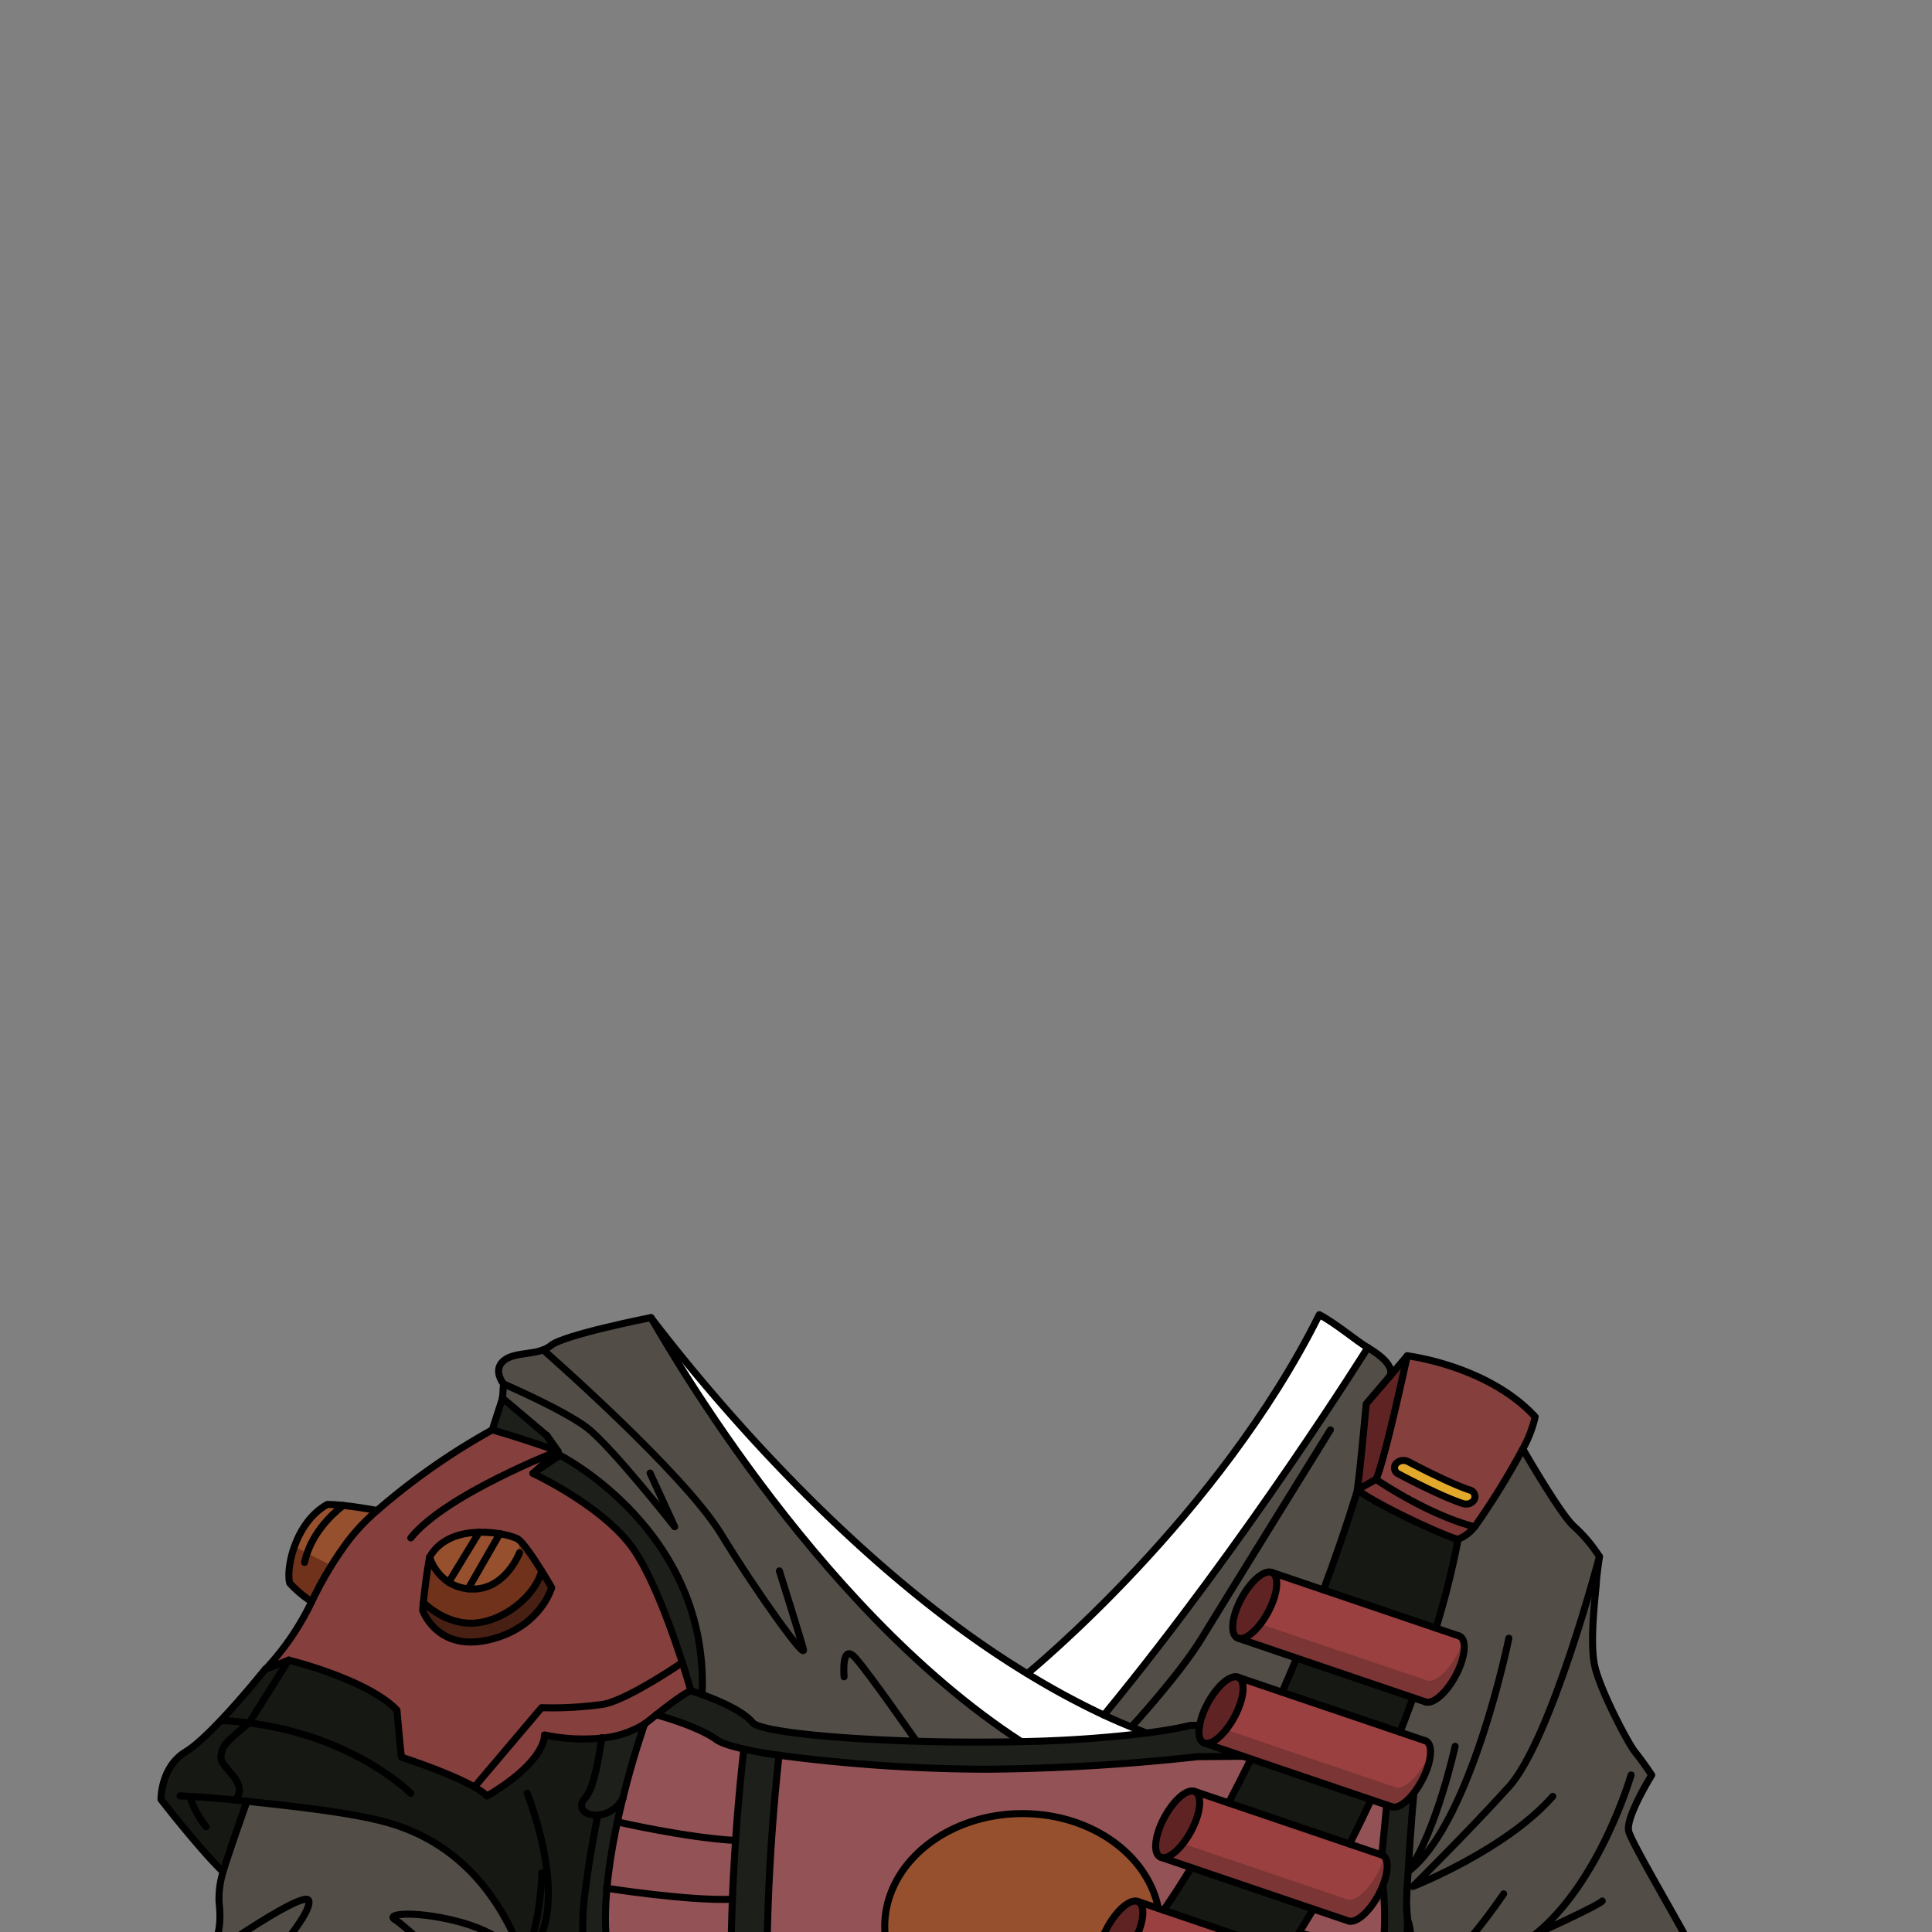 <svg id="outfit" xmlns="http://www.w3.org/2000/svg" viewBox="0 0 432 432">
  <rect x="0" y="0" width="432" height="432" fill="#808080" stroke="none"/>
  <defs>
    <style>.GUNDAN_GOAT_OUTFIT_GUNDAN_GOAT_OUTFIT_6_cls-1{fill:#7c3535;}.GUNDAN_GOAT_OUTFIT_GUNDAN_GOAT_OUTFIT_6_cls-2{fill:#9b4040;}.GUNDAN_GOAT_OUTFIT_GUNDAN_GOAT_OUTFIT_6_cls-3{fill:#602323;}.GUNDAN_GOAT_OUTFIT_GUNDAN_GOAT_OUTFIT_6_cls-4{fill:#fff;}.GUNDAN_GOAT_OUTFIT_GUNDAN_GOAT_OUTFIT_6_cls-5{fill:#935255;}.GUNDAN_GOAT_OUTFIT_GUNDAN_GOAT_OUTFIT_6_cls-6{fill:#161813;}.GUNDAN_GOAT_OUTFIT_GUNDAN_GOAT_OUTFIT_6_cls-7{fill:#1d1f1a;}.GUNDAN_GOAT_OUTFIT_GUNDAN_GOAT_OUTFIT_6_cls-8{fill:#524e47;}.GUNDAN_GOAT_OUTFIT_GUNDAN_GOAT_OUTFIT_6_cls-9{fill:#853f3d;}.GUNDAN_GOAT_OUTFIT_GUNDAN_GOAT_OUTFIT_6_cls-10{fill:#e3a92b;}.GUNDAN_GOAT_OUTFIT_GUNDAN_GOAT_OUTFIT_6_cls-11{fill:#96502e;}.GUNDAN_GOAT_OUTFIT_GUNDAN_GOAT_OUTFIT_6_cls-12{fill:#471f13;}.GUNDAN_GOAT_OUTFIT_GUNDAN_GOAT_OUTFIT_6_cls-13{fill:#70321a;}.GUNDAN_GOAT_OUTFIT_GUNDAN_GOAT_OUTFIT_6_cls-14{fill:none;stroke:#000;stroke-linecap:round;stroke-linejoin:round;stroke-width:1.57px;}</style>
  </defs>
  <path class="GUNDAN_GOAT_OUTFIT_GUNDAN_GOAT_OUTFIT_6_cls-1" d="M325.71,374.26c-2.07,4.08-5.18,6.89-6.94,6.29h0l-2.77-.94-26.06-8.85-13.09-4.45c1.28.44,3.26-.9,5-3.21a18.68,18.68,0,0,0,1.92-3.07c1.54-3,2.06-5.93,1.47-7.44a1.57,1.57,0,0,0-1-1l1.16.39,10.48,3.56,25.17,8.54,5.12,1.74h0a1.57,1.57,0,0,1,.95,1C327.77,368.31,327.25,371.21,325.71,374.26Z" />
  <path class="GUNDAN_GOAT_OUTFIT_GUNDAN_GOAT_OUTFIT_6_cls-2" d="M327.18,366.8a18.66,18.66,0,0,1-1.1,2.67c-2.07,4.08-5.18,6.89-6.94,6.29h0l-2.78-.94L290.3,366l-8.44-2.87a18.68,18.68,0,0,0,1.92-3.07c1.54-3,2.06-5.93,1.47-7.44.08-.22.14-.43.2-.64l10.48,3.56,25.17,8.54,5.12,1.74h0A1.57,1.57,0,0,1,327.18,366.8Z" />
  <path class="GUNDAN_GOAT_OUTFIT_GUNDAN_GOAT_OUTFIT_6_cls-1" d="M318.7,389.23c1.76.61,1.53,4.41-.54,8.48a19,19,0,0,1-2,3.2c-1.75,2.23-3.67,3.51-4.93,3.09l-1.14-.4-3.49-1.18-26.87-9.12-1.73-.59-8.69-2.95c1.77.61,4.88-2.21,6.95-6.28s2.29-7.87.51-8.47l9.92,3.36,26.39,8.95h0l5.61,1.9Z" />
  <path class="GUNDAN_GOAT_OUTFIT_GUNDAN_GOAT_OUTFIT_6_cls-2" d="M320.14,390.69a18.66,18.66,0,0,1-1.1,2.67c-2.07,4.08-5.18,6.89-6.94,6.29h0l-2.78-.94-26.05-8.85L274.82,387a18.68,18.68,0,0,0,1.92-3.07c1.54-3,2.06-5.93,1.47-7.44.08-.22.14-.43.2-.64l10.48,3.56,25.17,8.54,5.12,1.74h0A1.57,1.57,0,0,1,320.14,390.69Z" />
  <path class="GUNDAN_GOAT_OUTFIT_GUNDAN_GOAT_OUTFIT_6_cls-1" d="M309,414.78c1.54.51,1.57,3.41.23,6.81-.21.55-.47,1.11-.75,1.67-2.07,4.06-5.18,6.88-6.94,6.27h0l-7.84-2.65-27.32-9.28-6.76-2.29c1.77.6,4.88-2.21,6.95-6.29s2.28-7.87.51-8.48l7.62,2.59,27.08,9.2,7.22,2.45Z" />
  <path class="GUNDAN_GOAT_OUTFIT_GUNDAN_GOAT_OUTFIT_6_cls-2" d="M309.34,415.76a18.66,18.66,0,0,1-1.1,2.67c-2.07,4.08-5.18,6.89-6.94,6.29h0l-2.78-.94-26.05-8.85L264,412.06a18.68,18.68,0,0,0,1.92-3.07c1.54-3,2.06-5.93,1.47-7.44.08-.22.14-.43.2-.64l10.48,3.56L303.26,413l5.12,1.74h0A1.57,1.57,0,0,1,309.34,415.76Z" />
  <path class="GUNDAN_GOAT_OUTFIT_GUNDAN_GOAT_OUTFIT_6_cls-1" d="M296.29,439.38c1.77.6,1.53,4.4-.52,8.47-1.51,2.95-3.55,5.25-5.24,6a2.23,2.23,0,0,1-1.7.24h0L282.59,452l-4.9-1.66-27.86-9.46-2.94-1c1.77.6,4.88-2.22,7-6.29s2.29-7.87.51-8.47l4.66,1.58,1.17.4,27.47,9.33,8.62,2.93Z" />
  <path class="GUNDAN_GOAT_OUTFIT_GUNDAN_GOAT_OUTFIT_6_cls-2" d="M297.48,441.19a18.66,18.66,0,0,1-1.1,2.67c-2.07,4.08-5.18,6.89-6.94,6.29h0l-2.78-.94-26-8.85-8.44-2.87a18.68,18.68,0,0,0,1.92-3.07c1.54-3,2.06-5.93,1.47-7.44.08-.22.14-.43.2-.64l10.48,3.56,25.17,8.54,5.12,1.74h0A1.57,1.57,0,0,1,297.48,441.19Z" />
  <path class="GUNDAN_GOAT_OUTFIT_GUNDAN_GOAT_OUTFIT_6_cls-3" d="M284.29,351.56c1.77.6,1.55,4.4-.51,8.47s-5.18,6.89-6.95,6.28-1.55-4.39.52-8.46S282.51,351,284.29,351.56Z" />
  <path class="GUNDAN_GOAT_OUTFIT_GUNDAN_GOAT_OUTFIT_6_cls-3" d="M276.76,375c1.78.6,1.55,4.39-.51,8.47s-5.18,6.89-6.95,6.28c-1.07-.36-1.42-1.88-1.07-3.92a16.34,16.34,0,0,1,1.59-4.55C271.88,377.22,275,374.4,276.76,375Z" />
  <path class="GUNDAN_GOAT_OUTFIT_GUNDAN_GOAT_OUTFIT_6_cls-3" d="M267.06,400.54c1.77.61,1.55,4.4-.51,8.48s-5.18,6.89-6.95,6.29-1.55-4.4.52-8.48S265.28,399.94,267.06,400.54Z" />
  <path class="GUNDAN_GOAT_OUTFIT_GUNDAN_GOAT_OUTFIT_6_cls-3" d="M254.35,425.15c1.78.6,1.55,4.39-.51,8.47s-5.18,6.89-7,6.29-1.55-4.39.52-8.47S252.58,424.55,254.35,425.15Z" />
  <path class="GUNDAN_GOAT_OUTFIT_GUNDAN_GOAT_OUTFIT_6_cls-4" d="M305.85,301.32c-2.68-1.59-6.9-5.26-10.83-7.37-22.45,45.19-64.72,79.77-65.29,80.27-45.88-27.83-82.56-77.7-84.15-79.55,1.36,2.13,35.63,64.22,82.77,94.76a267.61,267.61,0,0,0,28-1.92q-4.74-1.8-9.52-4C279.11,344.22,305.85,301.32,305.85,301.32Z" />
  <path class="GUNDAN_GOAT_OUTFIT_GUNDAN_GOAT_OUTFIT_6_cls-5" d="M310.08,403.6l-3.49-1.18c-1.51,3.25-3.11,6.55-4.83,9.91l7.22,2.45Z" />
  <path class="GUNDAN_GOAT_OUTFIT_GUNDAN_GOAT_OUTFIT_6_cls-5" d="M308.47,423.26c-2.07,4.06-5.18,6.88-6.94,6.27h0l-7.84-2.65c-1.89,3.18-3.89,6.38-6,9.58l8.62,2.93h0c1.77.6,1.53,4.4-.52,8.47-1.51,2.95-3.55,5.25-5.24,6a160,160,0,0,1-2.41,21.67l17.64.07c-.14-11.26,2.61-27.45,3.71-42.74a66.58,66.58,0,0,0-.25-11.31C309,422.14,308.75,422.7,308.47,423.26Z" />
  <path class="GUNDAN_GOAT_OUTFIT_GUNDAN_GOAT_OUTFIT_6_cls-5" d="M228.62,405.56c15.32,0,28,9.17,30.39,21.17l1.17.4c2.14-3.11,4.21-6.29,6.18-9.53l-6.76-2.29c-1.78-.61-1.55-4.4.52-8.48s5.16-6.89,6.94-6.29l7.62,2.59c1.75-3.28,3.43-6.57,5-9.83l-1.73-.59-10.19.09a463.54,463.54,0,0,1-47.12,2.8,361.77,361.77,0,0,1-46.48-3.12c-.49,4.31-5.85,52.77.07,82.7l46.67.16c3.45-3.64,9-9.91,17.86-20.73A36.71,36.71,0,0,1,228.62,456c-17,0-30.79-11.3-30.79-25.24S211.61,405.56,228.62,405.56Z" />
  <path class="GUNDAN_GOAT_OUTFIT_GUNDAN_GOAT_OUTFIT_6_cls-5" d="M146.72,383.42l-1.54,1.23c-.33.26-.66.52-1,.75,0,0-2.55,7.14-4.9,16.71v0l0,0c-2.3,9.42-4.43,21.17-3.73,30.73,1.09,15,3.76,30.93,3.71,42.16l26.93.09c-6-32-.17-81.3.11-83.62a2.29,2.29,0,0,1,.09-.44c-3-.66-5.15-1.37-6.16-2.11C156.76,386.48,150.3,384.42,146.72,383.42Z" />
  <path class="GUNDAN_GOAT_OUTFIT_GUNDAN_GOAT_OUTFIT_6_cls-6" d="M303.55,333.1s-2.62,9-7.62,22.41l25.17,8.54a192.93,192.93,0,0,0,4.95-19.87C324.06,343.89,308.45,336.83,303.55,333.1Z" />
  <path class="GUNDAN_GOAT_OUTFIT_GUNDAN_GOAT_OUTFIT_6_cls-6" d="M286.68,378.37l26.39,8.95c1-2.65,2-5.23,2.9-7.71l-26.05-8.85C288.89,373.23,287.81,375.78,286.68,378.37Z" />
  <path class="GUNDAN_GOAT_OUTFIT_GUNDAN_GOAT_OUTFIT_6_cls-6" d="M274.68,403.13l27.08,9.2c1.72-3.36,3.32-6.66,4.83-9.91l-26.87-9.12C278.11,396.56,276.43,399.85,274.68,403.13Z" />
  <path class="GUNDAN_GOAT_OUTFIT_GUNDAN_GOAT_OUTFIT_6_cls-6" d="M260.18,427.13l27.47,9.33c2.14-3.2,4.14-6.4,6-9.58l-27.32-9.28C264.39,420.84,262.32,424,260.18,427.13Z" />
  <path class="GUNDAN_GOAT_OUTFIT_GUNDAN_GOAT_OUTFIT_6_cls-6" d="M134.51,388.61a42.54,42.54,0,0,1-12.76-.71s.55,5.73-12.87,13.66c-3.37-3.63-19.12-8.7-19.12-8.7s-.35-2.86-1-10.5c-6.54-6.88-24.18-11.19-24.18-11.19l-5.17,2s-4.91,6.18-10,11.52c-2.83,3-5.7,5.72-7.77,6.95C35.88,395.1,36,402.36,36,402.36s8.37,10.88,13.79,16.14c.92-3.19,4-11.93,5.33-15.74,8,.88,23.31,2.38,31.85,4.87,17.73,5.17,25.92,19.19,30,30.15,0,0-.26.59-.69,1.53,0,0,3,4.64,14.58.6h0a68.11,68.11,0,0,1-.4-13.7c.89-8.68,2.52-17,3.19-20.29-2.77.19-4.88-1.57-2.87-3.81C132.62,400.07,133.8,393.91,134.51,388.61Z" />
  <path class="GUNDAN_GOAT_OUTFIT_GUNDAN_GOAT_OUTFIT_6_cls-7" d="M316.15,400.91c-1.75,2.23-3.67,3.51-4.93,3.09l-1.14-.4L309,414.78h0c1.54.51,1.57,3.41.23,6.81a66.58,66.58,0,0,1,.25,11.31c-1.1,15.29-3.85,31.48-3.71,42.74l4.81,0a46.4,46.4,0,0,1-.23-11.42c.24-1.7.62-3.91,1.06-6.43,1.45-8.48,3.6-20.53,3.27-29.25a.22.22,0,0,1,0-.11,19.24,19.24,0,0,1-.12-2c-.06-3.38.35-8,.35-8C315.35,409.49,316.15,400.91,316.15,400.91Z" />
  <path class="GUNDAN_GOAT_OUTFIT_GUNDAN_GOAT_OUTFIT_6_cls-7" d="M268.23,385.84l-2,0c-2.93.68-6.26,1.25-9.86,1.72a267.61,267.61,0,0,1-28,1.92c-28.24.64-58-1.74-60.08-4.27s-7.91-5-11.26-6.25c1.6-36.68-31.81-53.51-31.81-53.51l-3-4.46-9.87-8.35-2.31,7.13c6.14,1.71,14.68,4.73,14.68,4.73l-5.57,5s15.86,7.36,22.51,17,12.82,31.64,12.82,31.64-.81-.18-7.79,5.36c3.58,1,10,3.06,13.47,5.56,1,.74,3.16,1.45,6.16,2.11a2.29,2.29,0,0,0-.09.44c-.28,2.32-6.09,51.61-.11,83.62h0l8.1,0c-5.92-29.93-.56-78.39-.07-82.7a361.77,361.77,0,0,0,46.48,3.12,463.54,463.54,0,0,0,47.12-2.8l10.19-.09-8.69-2.95C268.23,389.4,267.88,387.88,268.23,385.84Z" />
  <path class="GUNDAN_GOAT_OUTFIT_GUNDAN_GOAT_OUTFIT_6_cls-7" d="M130.8,402.11c-2,2.24.1,4,2.87,3.81-.67,3.28-2.3,11.61-3.19,20.29a68.11,68.11,0,0,0,.4,13.7c1,9.3,3,19.11,3.76,24.33.09.64.15,1.3.19,2a51.83,51.83,0,0,1-.34,8.84l4.73,0c.05-11.23-2.62-27.13-3.71-42.16-.7-9.56,1.43-21.31,3.73-30.73l0,0v0h0c2.35-9.57,4.9-16.71,4.9-16.71a21.39,21.39,0,0,1-9.66,3.21C133.8,393.91,132.62,400.07,130.8,402.11Z" />
  <path class="GUNDAN_GOAT_OUTFIT_GUNDAN_GOAT_OUTFIT_6_cls-8" d="M387.26,454.14s-4.07-8.53-7-14.76-15.28-26.83-16.1-29.89,5.14-12.61,5.14-12.61-2.34-3.45-3.74-5.16-7.7-13.57-9-19.21S357,355,357,353.88s.69-5.83.69-5.83a33.17,33.17,0,0,0-5.59-6.67c-3-2.56-11.54-17.4-11.54-17.4h0a170.41,170.41,0,0,1-10.74,17.4,8.07,8.07,0,0,1-3.7,2.8,192.93,192.93,0,0,1-4.95,19.87l5.11,1.74h0c1.77.6,1.53,4.4-.53,8.47s-5.17,6.89-6.94,6.29h0l-2.78-.94c-.89,2.48-1.86,5.06-2.9,7.71h0l5.61,1.9h0c1.76.61,1.53,4.41-.54,8.48a19,19,0,0,1-2,3.2s-.8,8.58-1.27,17.57c0,0-.41,4.58-.35,8,.06.64.11,1.31.12,2a.22.22,0,0,0,0,.11c.33,8.72-1.82,20.77-3.27,29.25-.44,2.52-.82,4.73-1.06,6.43a46.4,46.4,0,0,0,.23,11.42l79,.31Z" />
  <path class="GUNDAN_GOAT_OUTFIT_GUNDAN_GOAT_OUTFIT_6_cls-8" d="M305.85,301.32s-26.74,42.9-59,82.16q4.77,2.24,9.52,4c3.6-.47,6.93-1,9.86-1.72l2,0a16.34,16.34,0,0,1,1.59-4.55c2.06-4.07,5.17-6.89,6.94-6.28l9.92,3.36c1.13-2.59,2.21-5.14,3.24-7.61l-13.09-4.45c-1.78-.6-1.55-4.39.52-8.46s5.16-6.89,6.94-6.29l11.64,3.95c5-13.41,7.62-22.41,7.62-22.41.57-3.83,2-19.2,2-19.2l5-5.84S313.3,305.73,305.85,301.32Z" />
  <path class="GUNDAN_GOAT_OUTFIT_GUNDAN_GOAT_OUTFIT_6_cls-8" d="M145.58,294.67l0-.05s-19.41,3.83-22.33,6.22-7.81,1.24-10.49,3.34-.14,5.26-.14,5.26l-.2,3.15,9.87,8.35,3,4.46s33.41,16.83,31.81,53.51c3.35,1.21,9.12,3.6,11.26,6.25s31.84,4.91,60.08,4.27C181.21,358.89,146.94,296.8,145.58,294.67Z" />
  <path class="GUNDAN_GOAT_OUTFIT_GUNDAN_GOAT_OUTFIT_6_cls-8" d="M134.64,464.24c-.72-5.22-2.76-15-3.76-24.33h0c-11.58,4-14.58-.6-14.58-.6l-1,2.18-1.22,2.69,1.22-2.69,1-2.18c.43-.94.69-1.53.69-1.53-4-11-12.23-25-30-30.15-8.54-2.49-23.87-4-31.85-4.87-1.34,3.81-4.41,12.55-5.33,15.74h0a20.14,20.14,0,0,0-.88,7s.93,6.38-1.24,9.06-5.45,5.85-5.45,5.85l-2,5.36a109.56,109.56,0,0,0-5.45,21.53c-1.56,9-.71,7.33-.71,7.33l72.41.25,28,.12a51.83,51.83,0,0,0,.34-8.84C134.79,465.54,134.73,464.88,134.64,464.24Zm-24.95-9.83c.13-.42.28-.84.42-1.23C110,453.57,109.82,454,109.69,454.41Zm2.31-5.63.8-1.78Z" />
  <path class="GUNDAN_GOAT_OUTFIT_GUNDAN_GOAT_OUTFIT_6_cls-9" d="M314.67,303.16l-4.18,4.9-5,5.84s-1.4,15.37-2,19.2c4.9,3.73,20.51,10.79,22.5,11.08a8.07,8.07,0,0,0,3.7-2.8A170.41,170.41,0,0,0,340.49,324a27.19,27.19,0,0,0,2.78-7.19C332.7,305.32,314.67,303.16,314.67,303.16Z" />
  <path class="GUNDAN_GOAT_OUTFIT_GUNDAN_GOAT_OUTFIT_6_cls-9" d="M343.27,316.79A27.46,27.46,0,0,1,340.5,324a169.49,169.49,0,0,1-10.67,17.29l-.08.11a8,8,0,0,1-3.69,2.8c-2-.29-17.61-7.35-22.51-11.08.58-3.83,2-19.2,2-19.2l5-5.84,3.75-4.39.43-.51S332.7,305.32,343.27,316.79Z" />
  <path class="GUNDAN_GOAT_OUTFIT_GUNDAN_GOAT_OUTFIT_6_cls-1" d="M329.83,341.27l-.08.11a8,8,0,0,1-3.69,2.8c-2-.29-17.61-7.35-22.51-11.08.58-3.83,2-19.2,2-19.2l5-5.84,3.75-4.39a100.44,100.44,0,0,1-6.74,27c8.26,6.65,22.25,10.67,22.29,10.46Z" />
  <path class="GUNDAN_GOAT_OUTFIT_GUNDAN_GOAT_OUTFIT_6_cls-3" d="M303.55,333.1c.58-3.83,2-19.2,2-19.2l5-5.84,3.75-4.39a100.44,100.44,0,0,1-6.74,27" />
  <path class="GUNDAN_GOAT_OUTFIT_GUNDAN_GOAT_OUTFIT_6_cls-10" d="M329.66,335.31a2.06,2.06,0,0,1-1.86,1,2.72,2.72,0,0,1-.74-.12c-5.05-1.67-14-6.41-14.35-6.61a1.48,1.48,0,0,1-.58-2.27,2.27,2.27,0,0,1,2.77-.48c.09.05,9,4.77,13.65,6.31A1.55,1.55,0,0,1,329.66,335.31Z" />
  <path class="GUNDAN_GOAT_OUTFIT_GUNDAN_GOAT_OUTFIT_6_cls-11" d="M228.62,405.56c-17,0-30.79,11.3-30.79,25.23S211.61,456,228.62,456a36.71,36.71,0,0,0,10.18-1.42c3.22-3.94,6.88-8.48,11-13.7l-2.94-1c-1.78-.6-1.55-4.39.52-8.47s5.17-6.89,6.94-6.29l4.66,1.58C256.65,414.73,243.94,405.56,228.62,405.56Z" />
  <path class="GUNDAN_GOAT_OUTFIT_GUNDAN_GOAT_OUTFIT_6_cls-9" d="M119.18,329.41l5.57-5s-8.54-3-14.68-4.73v0a150.9,150.9,0,0,0-25.72,18c-2-.36-4.86-.84-7.62-1.13-1.23-.13-2.43-.21-3.51-.23-7.23,4-9.29,14.34-8.43,17.59a24.33,24.33,0,0,0,4.92,4.15,59.84,59.84,0,0,1-10.33,15.05l5.17-2s17.64,4.31,24.18,11.19c.69,7.64,1,10.5,1,10.5s15.75,5.07,19.12,8.7c13.42-7.93,12.87-13.66,12.87-13.66a42.54,42.54,0,0,0,12.76.71,21.39,21.39,0,0,0,9.66-3.21c.35-.23.68-.49,1-.75l1.54-1.23c7-5.54,7.79-5.36,7.79-5.36s-6.18-22-12.82-31.64S119.18,329.41,119.18,329.41Z" />
  <path class="GUNDAN_GOAT_OUTFIT_GUNDAN_GOAT_OUTFIT_6_cls-12" d="M96.06,362.78s-2.62-2.76-1.72-3.66c5.46-5.45,21.26-12.07,24.35-10.69s4.77,6.68,4.77,6.68-1.84,8.68-13,11.38A16.1,16.1,0,0,1,96.06,362.78Z" />
  <path class="GUNDAN_GOAT_OUTFIT_GUNDAN_GOAT_OUTFIT_6_cls-13" d="M94.35,358.34s1.49-9.53,1.6-9.86,17.32-5.29,20.41-3.91,4.76,6.68,4.76,6.68-1.84,8.68-13,11.38A14.06,14.06,0,0,1,94.35,358.34Z" />
  <path class="GUNDAN_GOAT_OUTFIT_GUNDAN_GOAT_OUTFIT_6_cls-11" d="M95.87,347.88s1.2,7.62,10.45,7.42,10-10.73,10-10.73C112.26,341.93,102.23,341.23,95.87,347.88Z" />
  <path class="GUNDAN_GOAT_OUTFIT_GUNDAN_GOAT_OUTFIT_6_cls-11" d="M84.45,338.11c-4.1,2.92-7.72,7.76-10.34,11.95a76.46,76.46,0,0,0-4.41,8.07,38.57,38.57,0,0,1-4.7-4.7,19.54,19.54,0,0,1,.7-7.67,15.94,15.94,0,0,1,7.51-9.37S81,336.59,84.45,338.11Z" />
  <path class="GUNDAN_GOAT_OUTFIT_GUNDAN_GOAT_OUTFIT_6_cls-13" d="M74.11,350.06a76.46,76.46,0,0,0-4.41,8.07,38.57,38.57,0,0,1-4.7-4.7,19.54,19.54,0,0,1,.7-7.67Z" />
  <path class="GUNDAN_GOAT_OUTFIT_GUNDAN_GOAT_OUTFIT_6_cls-14" d="M145.58,294.67c1.36,2.13,35.63,64.22,82.77,94.76" />
  <path class="GUNDAN_GOAT_OUTFIT_GUNDAN_GOAT_OUTFIT_6_cls-14" d="M110.07,319.72l2.31-7.13.2-3.15s-2.54-3.16.14-5.26,7.58-.95,10.49-3.34,22.33-6.22,22.33-6.22" />
  <path class="GUNDAN_GOAT_OUTFIT_GUNDAN_GOAT_OUTFIT_6_cls-14" d="M69.7,358.13A80.46,80.46,0,0,1,77.52,345a45.56,45.56,0,0,1,6.82-7.27,150.9,150.9,0,0,1,25.72-18v0c6.14,1.71,14.68,4.73,14.68,4.73l-5.57,5s15.86,7.36,22.51,17,12.82,31.64,12.82,31.64-.81-.18-7.79,5.36l-1.54,1.23c-.33.26-.66.52-1,.75a21.39,21.39,0,0,1-9.66,3.21,42.54,42.54,0,0,1-12.76-.71s.55,5.73-12.87,13.66c-3.37-3.63-19.12-8.69-19.12-8.69s-.35-2.87-1-10.51c-6.54-6.88-24.18-11.19-24.18-11.19l-5.17,2A59.84,59.84,0,0,0,69.7,358.13" />
  <path class="GUNDAN_GOAT_OUTFIT_GUNDAN_GOAT_OUTFIT_6_cls-14" d="M84.34,337.75c-2-.36-4.86-.84-7.62-1.13-1.23-.13-2.43-.21-3.51-.23-7.23,4-9.29,14.34-8.43,17.59a24.33,24.33,0,0,0,4.92,4.15" />
  <path class="GUNDAN_GOAT_OUTFIT_GUNDAN_GOAT_OUTFIT_6_cls-14" d="M68.1,349.36c1.31-6.1,5.71-10.45,8.62-12.74" />
  <path class="GUNDAN_GOAT_OUTFIT_GUNDAN_GOAT_OUTFIT_6_cls-14" d="M94.67,358.31c-.12,1.08-.17,1.75-.17,1.75s3.19,9.29,14.77,6.62S123.35,355,123.35,355s-.94-1.66-2.23-3.71c-1.81-2.92-4.28-6.61-5.47-7.25a15.45,15.45,0,0,0-3.88-1.08,24.45,24.45,0,0,0-4.61-.34c-4.15.08-8.71,1.36-11.1,5.57C95.38,351.93,94.9,356,94.67,358.31Z" />
  <path class="GUNDAN_GOAT_OUTFIT_GUNDAN_GOAT_OUTFIT_6_cls-14" d="M116.17,347.19s-3.2,8.4-10.73,8.12l-.76-.05a9.86,9.86,0,0,1-4.35-1.47,10.7,10.7,0,0,1-4.27-5.64" />
  <path class="GUNDAN_GOAT_OUTFIT_GUNDAN_GOAT_OUTFIT_6_cls-14" d="M94.67,358.31s4.94,5.17,11.65,4.6,13.44-6.3,14.8-11.66" />
  <line class="GUNDAN_GOAT_OUTFIT_GUNDAN_GOAT_OUTFIT_6_cls-14" x1="107.16" y1="342.58" x2="100.33" y2="353.79" />
  <line class="GUNDAN_GOAT_OUTFIT_GUNDAN_GOAT_OUTFIT_6_cls-14" x1="111.77" y1="342.92" x2="104.68" y2="355.26" />
  <path class="GUNDAN_GOAT_OUTFIT_GUNDAN_GOAT_OUTFIT_6_cls-14" d="M49.83,418.5C44.41,413.24,36,402.36,36,402.36s-.16-7.26,5.59-10.71c2.07-1.23,4.94-4,7.77-6.95,5.06-5.34,10-11.52,10-11.52" />
  <path class="GUNDAN_GOAT_OUTFIT_GUNDAN_GOAT_OUTFIT_6_cls-14" d="M40.25,401.56s6.34.24,14.91,1.2c8,.88,23.31,2.38,31.85,4.87,17.73,5.17,25.92,19.19,30,30.15,3.89-6.11,4.15-19,4.15-19" />
  <path class="GUNDAN_GOAT_OUTFIT_GUNDAN_GOAT_OUTFIT_6_cls-14" d="M166.15,475.15l-26.93-.09-4.73,0-28-.12-72.41-.25s-.85,1.71.71-7.33a109.56,109.56,0,0,1,5.45-21.53l2-5.36s3.27-3.18,5.45-5.85S49,425.54,49,425.54a20.14,20.14,0,0,1,.88-7h0c.92-3.19,4-11.93,5.33-15.74" />
  <path class="GUNDAN_GOAT_OUTFIT_GUNDAN_GOAT_OUTFIT_6_cls-14" d="M340.51,324s8.5,14.84,11.54,17.4a33.17,33.17,0,0,1,5.59,6.67s-.69,4.68-.69,5.83-1.64,13-.36,18.63,7.58,17.49,9,19.21,3.74,5.16,3.74,5.16-5.95,9.56-5.14,12.61,13.19,23.66,16.1,29.89,7,14.76,7,14.76L389.6,476l-79-.31-4.81,0-17.64-.07-8.12,0-25.3-.08-33.76-.13-46.67-.16" />
  <path class="GUNDAN_GOAT_OUTFIT_GUNDAN_GOAT_OUTFIT_6_cls-14" d="M154.51,378.06s1,.3,2.5.85c3.35,1.21,9.12,3.6,11.26,6.25s31.84,4.91,60.08,4.27a267.61,267.61,0,0,0,28-1.92c3.6-.47,6.93-1,9.86-1.72l2,0" />
  <path class="GUNDAN_GOAT_OUTFIT_GUNDAN_GOAT_OUTFIT_6_cls-14" d="M146.72,383.42c3.58,1,10,3.06,13.47,5.56,1,.74,3.16,1.45,6.16,2.11,2.21.5,4.86,1,7.85,1.39a361.77,361.77,0,0,0,46.48,3.12,463.54,463.54,0,0,0,47.12-2.8l10.19-.09" />
  <path class="GUNDAN_GOAT_OUTFIT_GUNDAN_GOAT_OUTFIT_6_cls-14" d="M139.26,402.14v0h0c2.35-9.57,4.9-16.71,4.9-16.71" />
  <path class="GUNDAN_GOAT_OUTFIT_GUNDAN_GOAT_OUTFIT_6_cls-14" d="M139.22,475.06c.05-11.23-2.62-27.13-3.71-42.16-.7-9.56,1.43-21.31,3.73-30.73" />
  <path class="GUNDAN_GOAT_OUTFIT_GUNDAN_GOAT_OUTFIT_6_cls-14" d="M139.27,402.11v0l0,0a6.93,6.93,0,0,1-5.57,3.75c-2.77.19-4.88-1.57-2.87-3.81,1.82-2,3-8.2,3.71-13.5" />
  <path class="GUNDAN_GOAT_OUTFIT_GUNDAN_GOAT_OUTFIT_6_cls-14" d="M133.67,405.92c-.67,3.28-2.3,11.61-3.19,20.29a68.11,68.11,0,0,0,.4,13.7c1,9.3,3,19.11,3.76,24.33.09.64.15,1.3.19,2a51.83,51.83,0,0,1-.34,8.84" />
  <path class="GUNDAN_GOAT_OUTFIT_GUNDAN_GOAT_OUTFIT_6_cls-14" d="M309.22,421.59a66.58,66.58,0,0,1,.25,11.31c-1.1,15.29-3.85,31.48-3.71,42.74" />
  <path class="GUNDAN_GOAT_OUTFIT_GUNDAN_GOAT_OUTFIT_6_cls-14" d="M314.67,428.56c.33,8.72-1.82,20.77-3.27,29.25-.44,2.52-.82,4.73-1.06,6.43a46.4,46.4,0,0,0,.23,11.42" />
  <path class="GUNDAN_GOAT_OUTFIT_GUNDAN_GOAT_OUTFIT_6_cls-14" d="M314.53,426.44c.06.64.11,1.31.12,2" />
  <path class="GUNDAN_GOAT_OUTFIT_GUNDAN_GOAT_OUTFIT_6_cls-14" d="M117.89,401s11.22,28-.92,36.82c0,0-4.23-5.26-13.68-7.93s-17.37-2.11-15-.68,11.48,10.14,11.48,10.14" />
  <path class="GUNDAN_GOAT_OUTFIT_GUNDAN_GOAT_OUTFIT_6_cls-14" d="M91.85,401S77.07,386,49.4,384.7" />
  <path class="GUNDAN_GOAT_OUTFIT_GUNDAN_GOAT_OUTFIT_6_cls-14" d="M157,378.91c1.6-36.68-31.81-53.51-31.81-53.51l-3-4.46-9.87-8.35" />
  <path class="GUNDAN_GOAT_OUTFIT_GUNDAN_GOAT_OUTFIT_6_cls-14" d="M122.25,320.94l2.5,3.51s-25.14,9.74-32.9,19.43" />
  <line class="GUNDAN_GOAT_OUTFIT_GUNDAN_GOAT_OUTFIT_6_cls-14" x1="119.18" y1="329.41" x2="125.2" y2="325.4" />
  <path class="GUNDAN_GOAT_OUTFIT_GUNDAN_GOAT_OUTFIT_6_cls-14" d="M256.38,387.51q-4.74-1.8-9.52-4a176,176,0,0,1-17.13-9.26c-45.88-27.83-82.56-77.7-84.15-79.55l0-.05" />
  <path class="GUNDAN_GOAT_OUTFIT_GUNDAN_GOAT_OUTFIT_6_cls-14" d="M314.67,303.16s-5.14,23.83-7,27.64c13.37,8.8,22.09,10.58,22.09,10.58A170.41,170.41,0,0,0,340.49,324a27.19,27.19,0,0,0,2.78-7.19C332.7,305.32,314.67,303.16,314.67,303.16Z" />
  <path class="GUNDAN_GOAT_OUTFIT_GUNDAN_GOAT_OUTFIT_6_cls-14" d="M314.67,303.16l-4.18,4.9-5,5.84s-1.4,15.37-2,19.2c4.9,3.73,20.51,10.79,22.5,11.08a8.07,8.07,0,0,0,3.7-2.8" />
  <path class="GUNDAN_GOAT_OUTFIT_GUNDAN_GOAT_OUTFIT_6_cls-14" d="M307.66,330.8l-4.11,2.3s-2.62,9-7.62,22.41" />
  <path class="GUNDAN_GOAT_OUTFIT_GUNDAN_GOAT_OUTFIT_6_cls-14" d="M279.72,393.3c-1.61,3.26-3.29,6.55-5,9.83" />
  <path class="GUNDAN_GOAT_OUTFIT_GUNDAN_GOAT_OUTFIT_6_cls-14" d="M266.36,417.6c-2,3.24-4,6.42-6.18,9.53" />
  <path class="GUNDAN_GOAT_OUTFIT_GUNDAN_GOAT_OUTFIT_6_cls-14" d="M289.92,370.76c-1,2.47-2.11,5-3.24,7.61" />
  <path class="GUNDAN_GOAT_OUTFIT_GUNDAN_GOAT_OUTFIT_6_cls-14" d="M321.1,364.05a192.93,192.93,0,0,0,4.95-19.87" />
  <path class="GUNDAN_GOAT_OUTFIT_GUNDAN_GOAT_OUTFIT_6_cls-14" d="M306.59,402.42c-1.51,3.25-3.11,6.55-4.83,9.91" />
  <path class="GUNDAN_GOAT_OUTFIT_GUNDAN_GOAT_OUTFIT_6_cls-14" d="M293.68,426.88c-1.89,3.18-3.89,6.38-6,9.58" />
  <path class="GUNDAN_GOAT_OUTFIT_GUNDAN_GOAT_OUTFIT_6_cls-14" d="M313.07,387.32c1-2.65,2-5.23,2.9-7.71" />
  <path class="GUNDAN_GOAT_OUTFIT_GUNDAN_GOAT_OUTFIT_6_cls-14" d="M284.29,351.56c1.77.6,1.55,4.4-.51,8.47s-5.18,6.89-6.95,6.28-1.55-4.39.52-8.46S282.51,351,284.29,351.56Z" />
  <path class="GUNDAN_GOAT_OUTFIT_GUNDAN_GOAT_OUTFIT_6_cls-14" d="M318.76,380.55c1.77.6,4.88-2.21,6.94-6.29s2.3-7.87.53-8.47" />
  <polyline class="GUNDAN_GOAT_OUTFIT_GUNDAN_GOAT_OUTFIT_6_cls-14" points="276.83 366.31 289.92 370.76 315.98 379.61 318.75 380.55" />
  <polyline class="GUNDAN_GOAT_OUTFIT_GUNDAN_GOAT_OUTFIT_6_cls-14" points="284.29 351.56 295.93 355.51 321.1 364.05 326.21 365.79" />
  <path class="GUNDAN_GOAT_OUTFIT_GUNDAN_GOAT_OUTFIT_6_cls-14" d="M276.76,375c1.78.6,1.55,4.39-.51,8.47s-5.18,6.89-6.95,6.28c-1.07-.36-1.42-1.88-1.07-3.92a16.34,16.34,0,0,1,1.59-4.55C271.88,377.22,275,374.4,276.76,375Z" />
  <path class="GUNDAN_GOAT_OUTFIT_GUNDAN_GOAT_OUTFIT_6_cls-14" d="M311.22,404c1.26.42,3.18-.86,4.93-3.09a19,19,0,0,0,2-3.2c2.07-4.07,2.3-7.87.54-8.48" />
  <polyline class="GUNDAN_GOAT_OUTFIT_GUNDAN_GOAT_OUTFIT_6_cls-14" points="269.3 389.76 277.99 392.71 279.72 393.3 306.59 402.42 310.07 403.6 311.22 404" />
  <polyline class="GUNDAN_GOAT_OUTFIT_GUNDAN_GOAT_OUTFIT_6_cls-14" points="276.76 375.01 286.68 378.38 313.06 387.32 313.06 387.33 318.68 389.23" />
  <path class="GUNDAN_GOAT_OUTFIT_GUNDAN_GOAT_OUTFIT_6_cls-14" d="M267.06,400.54c1.77.61,1.55,4.4-.51,8.48s-5.18,6.89-6.95,6.29-1.55-4.4.52-8.48S265.28,399.94,267.06,400.54Z" />
  <path class="GUNDAN_GOAT_OUTFIT_GUNDAN_GOAT_OUTFIT_6_cls-14" d="M301.53,429.53c1.76.61,4.87-2.21,6.94-6.27.28-.56.54-1.12.75-1.67,1.34-3.4,1.31-6.3-.23-6.81" />
  <polyline class="GUNDAN_GOAT_OUTFIT_GUNDAN_GOAT_OUTFIT_6_cls-14" points="259.6 415.31 266.36 417.6 293.69 426.88 301.52 429.53" />
  <polyline class="GUNDAN_GOAT_OUTFIT_GUNDAN_GOAT_OUTFIT_6_cls-14" points="267.06 400.54 274.68 403.13 301.76 412.33 308.98 414.78 310.07 403.6" />
  <path class="GUNDAN_GOAT_OUTFIT_GUNDAN_GOAT_OUTFIT_6_cls-14" d="M254.35,425.15c1.78.6,1.55,4.39-.51,8.47s-5.18,6.89-7,6.29-1.55-4.39.52-8.47S252.58,424.55,254.35,425.15Z" />
  <polyline class="GUNDAN_GOAT_OUTFIT_GUNDAN_GOAT_OUTFIT_6_cls-14" points="254.35 425.15 259.01 426.73 260.18 427.13 287.65 436.46 296.27 439.39" />
  <path class="GUNDAN_GOAT_OUTFIT_GUNDAN_GOAT_OUTFIT_6_cls-14" d="M329.66,335.31a2.06,2.06,0,0,1-1.86,1,2.72,2.72,0,0,1-.74-.12c-5.05-1.67-14-6.41-14.35-6.61a1.48,1.48,0,0,1-.58-2.27,2.27,2.27,0,0,1,2.77-.48c.09.05,9,4.77,13.65,6.31A1.55,1.55,0,0,1,329.66,335.31Z" />
  <path class="GUNDAN_GOAT_OUTFIT_GUNDAN_GOAT_OUTFIT_6_cls-14" d="M229.71,374.23h0c.57-.5,42.84-35.08,65.29-80.27,3.93,2.11,8.15,5.78,10.83,7.37,7.45,4.41,4.64,6.74,4.64,6.74" />
  <path class="GUNDAN_GOAT_OUTFIT_GUNDAN_GOAT_OUTFIT_6_cls-14" d="M305.85,301.32s-26.74,42.9-59,82.16" />
  <path class="GUNDAN_GOAT_OUTFIT_GUNDAN_GOAT_OUTFIT_6_cls-14" d="M364.72,396.88s-6.93,24-21.45,35.65c0,0,14.08-6.41,15-7.46" />
  <path class="GUNDAN_GOAT_OUTFIT_GUNDAN_GOAT_OUTFIT_6_cls-14" d="M325.37,390.48s-4.08,18.72-10.49,28c.47-9,1.27-17.57,1.27-17.57" />
  <path class="GUNDAN_GOAT_OUTFIT_GUNDAN_GOAT_OUTFIT_6_cls-14" d="M337.38,366.31s-8.37,41.36-22.5,52.17c0,0-.41,4.58-.35,8a19.24,19.24,0,0,0,.12,2,.22.22,0,0,0,0,.11,4.6,4.6,0,0,0,.21,1c.81,2.14.68,6.59.68,6.59s-.79,7.9,1.15,9.87" />
  <path class="GUNDAN_GOAT_OUTFIT_GUNDAN_GOAT_OUTFIT_6_cls-14" d="M316.86,465.68s2.32-6.15,3-8.81l.7-2.65-5-7.2s.41-.35,1.15-1a131.46,131.46,0,0,0,19.51-22.55" />
  <path class="GUNDAN_GOAT_OUTFIT_GUNDAN_GOAT_OUTFIT_6_cls-14" d="M174.2,392.48c-.49,4.31-5.85,52.77.07,82.7l-8.1,0h0c-6-32-.17-81.3.11-83.62a2.29,2.29,0,0,1,.09-.44" />
  <path class="GUNDAN_GOAT_OUTFIT_GUNDAN_GOAT_OUTFIT_6_cls-14" d="M238.8,454.61A36.71,36.71,0,0,1,228.62,456c-17,0-30.79-11.3-30.79-25.24s13.78-25.23,30.79-25.23c15.32,0,28,9.17,30.39,21.17" />
  <path class="GUNDAN_GOAT_OUTFIT_GUNDAN_GOAT_OUTFIT_6_cls-14" d="M42.43,401.67a21.84,21.84,0,0,0,3.64,6.8" />
  <path class="GUNDAN_GOAT_OUTFIT_GUNDAN_GOAT_OUTFIT_6_cls-14" d="M152.58,371.73s-12.12,8.33-17.68,9.35a81.23,81.23,0,0,1-13.8.76l-15,17.71" />
  <path class="GUNDAN_GOAT_OUTFIT_GUNDAN_GOAT_OUTFIT_6_cls-14" d="M121.44,301.83s31.38,27.41,39.78,41.16,19.12,28.47,18.42,25.79-5.37-17.53-5.37-17.53" />
  <path class="GUNDAN_GOAT_OUTFIT_GUNDAN_GOAT_OUTFIT_6_cls-14" d="M112.58,309.44s13.06,5.64,18.48,9.65,19.8,22.29,19.8,22.29l-5.5-12" />
  <path class="GUNDAN_GOAT_OUTFIT_GUNDAN_GOAT_OUTFIT_6_cls-14" d="M204.83,389.23s-10.26-14.77-13.52-18.47-2.57,4.17-2.57,4.17" />
  <path class="GUNDAN_GOAT_OUTFIT_GUNDAN_GOAT_OUTFIT_6_cls-14" d="M297.48,319.72s-24,38.75-28.83,46.68S253.12,386,253.12,386" />
  <path class="GUNDAN_GOAT_OUTFIT_GUNDAN_GOAT_OUTFIT_6_cls-14" d="M42.26,440.45s26.15-18.66,26.81-15.38-11.49,16.49-11.49,16.49" />
  <path class="GUNDAN_GOAT_OUTFIT_GUNDAN_GOAT_OUTFIT_6_cls-14" d="M357.64,348.05s-10.79,41.05-20.26,51.5-21.47,22.28-21.47,22.28,20.71-8.1,31.29-20.16" />
  <path class="GUNDAN_GOAT_OUTFIT_GUNDAN_GOAT_OUTFIT_6_cls-14" d="M64.54,371.17s-6.12,9.84-8.86,14.08c-5.24,4.37-6.07,5.05-6.28,7.58s6.48,5.72,3.22,9.66" />
  <path class="GUNDAN_GOAT_OUTFIT_GUNDAN_GOAT_OUTFIT_6_cls-14" d="M138.05,407.38s15.24,3.51,26.28,4.15" />
  <path class="GUNDAN_GOAT_OUTFIT_GUNDAN_GOAT_OUTFIT_6_cls-14" d="M135.56,422.2s18.3,2.89,28.2,2.48" />
  <path class="GUNDAN_GOAT_OUTFIT_GUNDAN_GOAT_OUTFIT_6_cls-14" d="M290.64,432.27s12.63,3.18,18.74,1.94" />
</svg>